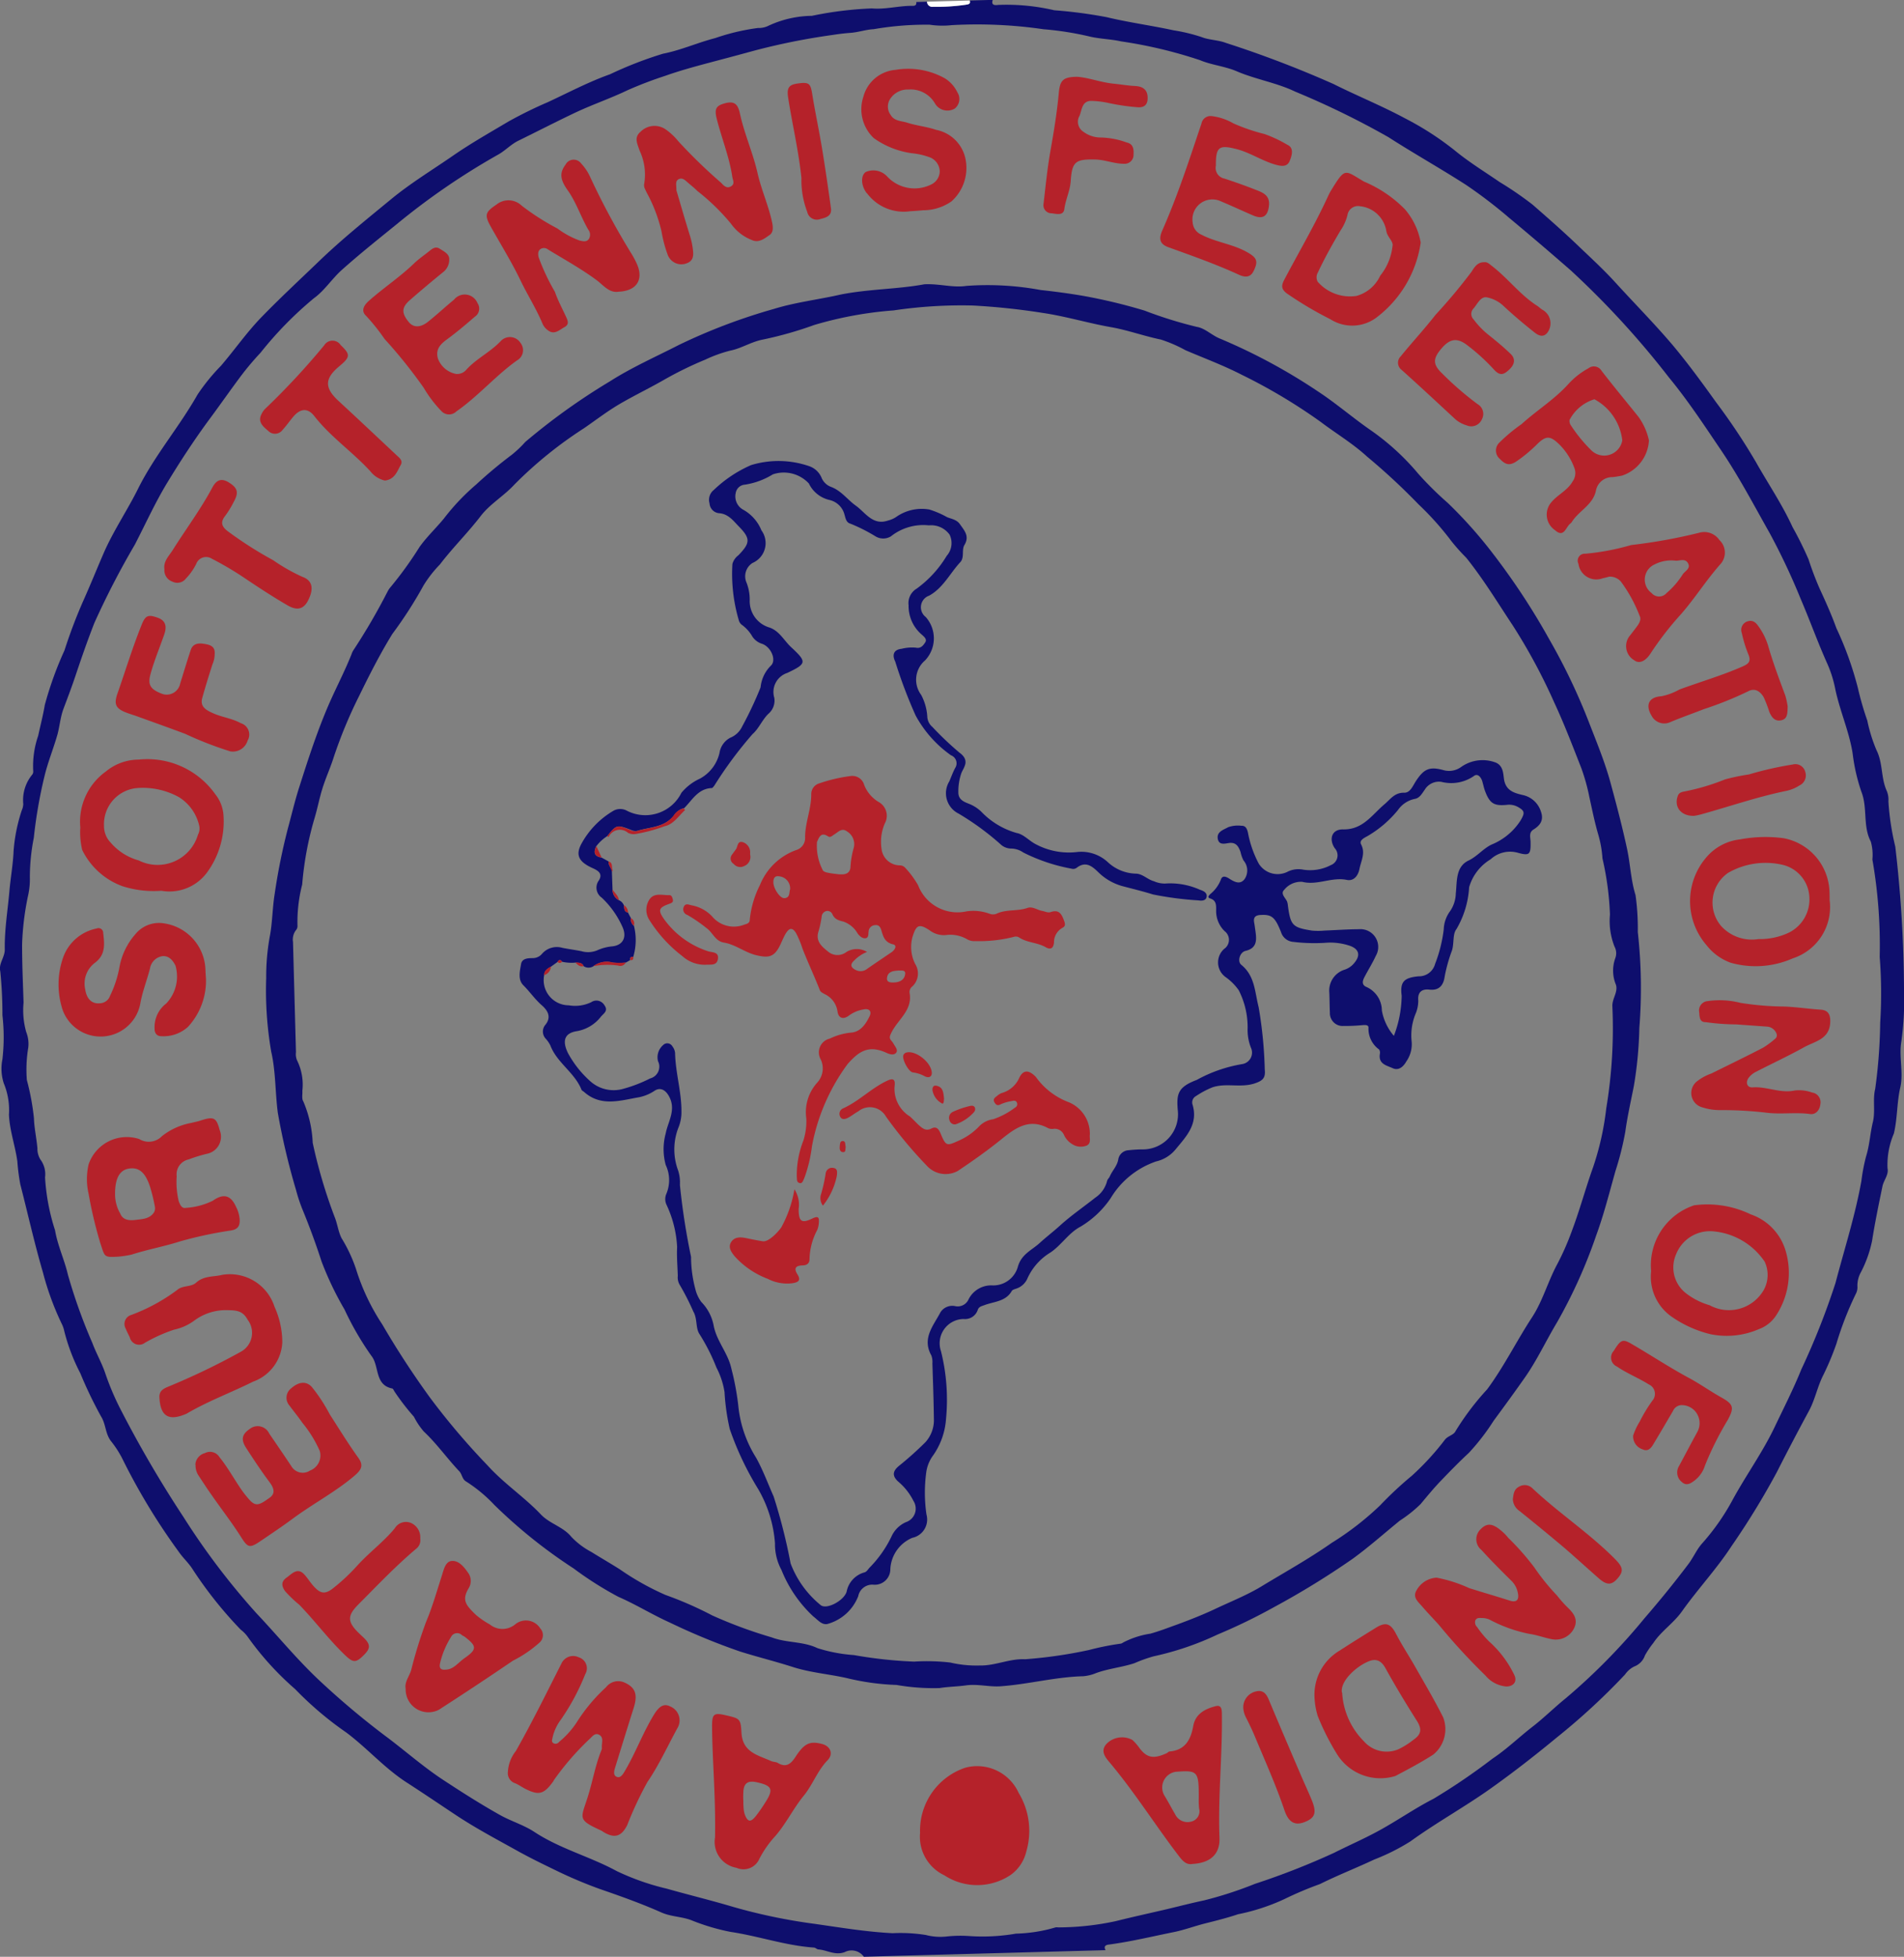 <svg xmlns="http://www.w3.org/2000/svg" width="64.235" height="66.001" viewBox="0 0 64.235 66.001">
  <rect x="0" y="0" width="64.235" height="66.001" fill="#808080" stroke="none"/>
  <g id="Amateur_Soft_Tennis" data-name="Amateur Soft Tennis" transform="translate(0 0)">
    <path id="Path_9125" data-name="Path 9125" d="M206.017,104.1a.506.506,0,0,0-.643-.158c-.324.122-.592-.065-.885-.089-.056,0-.1-.061-.164-.064-.953-.066-1.86-.387-2.8-.527a7.183,7.183,0,0,1-1.341-.4c-.326-.119-.671-.112-1-.257-.674-.3-1.373-.548-2.073-.79a15.114,15.114,0,0,1-1.544-.657c-.4-.193-.8-.389-1.194-.606-.718-.4-1.451-.786-2.135-1.241-.548-.364-1.1-.738-1.646-1.09-.75-.485-1.333-1.16-2.039-1.687a11.426,11.426,0,0,1-1.723-1.462,10.036,10.036,0,0,1-1.607-1.773,1.158,1.158,0,0,0-.23-.233A13.752,13.752,0,0,1,183.352,91c-.132-.2-.311-.359-.449-.561A21.347,21.347,0,0,1,181,87.3a3.425,3.425,0,0,0-.389-.6c-.189-.254-.164-.561-.328-.823a14.141,14.141,0,0,1-.7-1.457,6.529,6.529,0,0,1-.543-1.428.983.983,0,0,0-.091-.255,9.564,9.564,0,0,1-.629-1.725c-.286-.977-.508-1.977-.762-2.965a6.762,6.762,0,0,1-.1-.778c-.073-.527-.259-1.034-.283-1.569A2.372,2.372,0,0,0,177,74.637a1.6,1.6,0,0,1-.045-.81,6.521,6.521,0,0,0,0-1.484,14.535,14.535,0,0,0-.073-1.485c-.062-.257.158-.473.152-.738-.011-.662.1-1.315.157-1.97.039-.448.121-.887.14-1.343a5.646,5.646,0,0,1,.279-1.382.553.553,0,0,0,.048-.206,1.349,1.349,0,0,1,.3-.989.165.165,0,0,0,.036-.113,3.135,3.135,0,0,1,.167-1.2c.074-.344.166-.694.222-1.034a11.912,11.912,0,0,1,.666-1.847,17.027,17.027,0,0,1,.617-1.634c.244-.542.468-1.1.706-1.649.331-.758.8-1.444,1.165-2.181.563-1.124,1.385-2.075,2-3.163a6.791,6.791,0,0,1,.792-.973c.47-.549.882-1.146,1.391-1.665.615-.632,1.257-1.227,1.89-1.836.778-.751,1.618-1.425,2.448-2.108.668-.552,1.411-1,2.124-1.494.593-.408,1.218-.761,1.834-1.128a14.421,14.421,0,0,1,1.348-.663c.693-.323,1.374-.683,2.09-.937a13,13,0,0,1,1.789-.694c.6-.117,1.17-.375,1.762-.527a7.316,7.316,0,0,1,1.439-.34.736.736,0,0,0,.32-.059,3.563,3.563,0,0,1,1.5-.351,12.133,12.133,0,0,1,2.027-.25c.441.038.873-.082,1.312-.087.082,0,.2.02.183-.129l.36-.011a.181.181,0,0,0,.065.134.175.175,0,0,0,.142.038,7.264,7.264,0,0,0,1.1-.069c.073-.015.175-.014.133-.143l.78-.021c-.069.192.09.182.175.17a7.075,7.075,0,0,1,1.9.18,15.758,15.758,0,0,1,1.762.232c.741.178,1.506.281,2.256.443a6.009,6.009,0,0,1,.948.228c.261.105.548.093.829.2a36.584,36.584,0,0,1,3.623,1.384c.8.4,1.634.738,2.419,1.16a10.051,10.051,0,0,1,1.659,1.069c.484.4,1.017.726,1.531,1.079a11.724,11.724,0,0,1,1.107.759c.518.453,1.037.907,1.535,1.384.427.409.864.807,1.263,1.247.638.7,1.308,1.377,1.923,2.1.518.618,1,1.278,1.473,1.938a21.175,21.175,0,0,1,1.334,2c.415.738.891,1.435,1.244,2.207a12.008,12.008,0,0,1,.542,1.094,10.274,10.274,0,0,0,.38,1c.2.432.395.868.557,1.316a11.343,11.343,0,0,1,.726,2.019,10.475,10.475,0,0,0,.318,1.1,5.293,5.293,0,0,0,.311,1c.22.437.145.936.345,1.37a.786.786,0,0,1,.056.357,8.787,8.787,0,0,0,.232,1.524,42.7,42.7,0,0,1,.294,4.786,10.394,10.394,0,0,1-.09,1.792c-.088.507.08,1.043-.036,1.548s-.093,1.035-.215,1.549a2.682,2.682,0,0,0-.215,1.172c.046.222-.126.4-.17.606-.126.612-.254,1.223-.351,1.843a4.05,4.05,0,0,1-.385,1.074.924.924,0,0,0-.11.456.475.475,0,0,1-.055.262,11.155,11.155,0,0,0-.654,1.681,9.492,9.492,0,0,1-.441,1.054c-.195.379-.275.816-.48,1.2q-.56,1.034-1.092,2.083a26.18,26.18,0,0,1-1.525,2.488c-.5.768-1.14,1.449-1.672,2.2-.284.4-.694.66-.963,1.062a3.248,3.248,0,0,0-.285.422.606.606,0,0,1-.361.375.823.823,0,0,0-.311.27,22.3,22.3,0,0,1-2.3,2.123c-.726.6-1.477,1.186-2.251,1.735-.878.622-1.818,1.14-2.689,1.771a7.143,7.143,0,0,1-1.225.614c-.605.285-1.227.527-1.828.826a11.921,11.921,0,0,0-1.2.507,6.926,6.926,0,0,1-1.564.511c-.366.124-.744.218-1.115.311-.352.089-.694.218-1.052.291-.732.147-1.458.325-2.2.422-.1.013-.175.063-.1.187Zm34.025-37.015a1.64,1.64,0,0,0-.054-.6c-.277-.527-.1-1.131-.32-1.687a6.234,6.234,0,0,1-.293-1.287c-.116-.738-.431-1.432-.585-2.166a4,4,0,0,0-.262-.843c-.326-.722-.591-1.47-.905-2.2a22.361,22.361,0,0,0-1.043-2.214c-.537-.949-1.037-1.907-1.647-2.807-.563-.833-1.117-1.675-1.754-2.448a29.42,29.42,0,0,0-3.309-3.609q-1.029-.9-2.084-1.777a15.968,15.968,0,0,0-1.457-1.113c-.858-.552-1.755-1.055-2.614-1.607a28.146,28.146,0,0,0-3.145-1.536c-.622-.3-1.326-.41-1.97-.685-.4-.173-.851-.211-1.244-.377a15.484,15.484,0,0,0-2.66-.633c-.341-.077-.715-.083-1.044-.16a10.437,10.437,0,0,0-1.578-.25,15.472,15.472,0,0,0-3.091-.138,2.863,2.863,0,0,1-.747-.015,10.434,10.434,0,0,0-1.891.152c-.252.011-.518.105-.789.124-.2.014-.4.04-.594.07a22.328,22.328,0,0,0-2.679.539q-.557.153-1.115.3c-.622.166-1.244.324-1.856.541a13.359,13.359,0,0,0-1.276.488c-.57.273-1.167.476-1.74.745-.647.306-1.281.633-1.925.949-.257.123-.445.335-.687.471a23.666,23.666,0,0,0-3.433,2.355c-.617.5-1.244,1-1.837,1.529-.339.3-.591.705-.949.962a12.344,12.344,0,0,0-1.8,1.837,9.561,9.561,0,0,0-.622.732c-.363.48-.706.976-1.065,1.46-.538.725-1.032,1.482-1.5,2.256-.391.654-.706,1.352-1.057,2.029a27.715,27.715,0,0,0-1.366,2.643c-.23.588-.437,1.185-.638,1.785-.124.371-.263.738-.4,1.1-.109.29-.128.59-.207.879-.133.467-.318.915-.433,1.389a15.874,15.874,0,0,0-.363,2.088,6.887,6.887,0,0,0-.134,1.328,2.533,2.533,0,0,1-.062.633,9.343,9.343,0,0,0-.2,1.649c0,.648.029,1.3.05,1.948a2.7,2.7,0,0,0,.089.994,1.086,1.086,0,0,1,.069.533,4.43,4.43,0,0,0-.047,1.088,8.208,8.208,0,0,1,.239,1.288c.009.324.088.673.117,1.014a.7.7,0,0,0,.1.377.828.828,0,0,1,.158.605,7.088,7.088,0,0,0,.337,1.782c.085.51.319,1,.434,1.5a18.27,18.27,0,0,0,.824,2.3c.126.34.311.662.428,1a9.048,9.048,0,0,0,.487,1.168,38.918,38.918,0,0,0,2.157,3.7,24.129,24.129,0,0,0,2.469,3.256c.731.773,1.4,1.6,2.186,2.324a27.121,27.121,0,0,0,2.135,1.792c.658.488,1.273,1.036,1.959,1.49.643.422,1.291.836,1.963,1.211.368.2.78.324,1.128.553.868.572,1.876.829,2.781,1.322a8.375,8.375,0,0,0,1.685.592c.745.211,1.5.394,2.242.615a18.95,18.95,0,0,0,2.742.571c.875.125,1.747.271,2.635.316a5.44,5.44,0,0,1,1.126.061,1.931,1.931,0,0,0,.682.052,4.349,4.349,0,0,1,.778-.017,6.6,6.6,0,0,0,1.576-.081,5.124,5.124,0,0,0,1.337-.211.253.253,0,0,1,.089,0,9.235,9.235,0,0,0,1.944-.211c.568-.142,1.14-.267,1.71-.4.42-.1.846-.211,1.27-.3a13.128,13.128,0,0,0,1.718-.559,25.093,25.093,0,0,0,2.668-1.046c.5-.253,1.023-.478,1.517-.75.622-.34,1.206-.75,1.834-1.071a21.268,21.268,0,0,0,1.989-1.353c.476-.316.892-.72,1.339-1.068.4-.308.751-.661,1.14-.974a20.855,20.855,0,0,0,2.645-2.687c.518-.6,1.013-1.207,1.488-1.837.171-.227.279-.492.467-.7a7.628,7.628,0,0,0,1.03-1.476c.447-.818.992-1.572,1.4-2.419.311-.653.642-1.3.912-1.969a24.852,24.852,0,0,0,1.153-2.916c.3-1.142.661-2.264.872-3.431a6.477,6.477,0,0,1,.155-.822c.123-.384.14-.787.234-1.175.089-.369-.011-.757.078-1.116a17.9,17.9,0,0,0,.169-2.233,15.734,15.734,0,0,0-.017-2.221A16.841,16.841,0,0,0,240.041,67.086Z" transform="translate(-176.873 -38.1)" fill="#0e0e6d"/>
    <path id="Path_9126" data-name="Path 9126" d="M479.972,38.26c.042.13-.06.129-.133.143a6.642,6.642,0,0,1-1.1.069.175.175,0,0,1-.142-.038.181.181,0,0,1-.065-.134Z" transform="translate(-447.258 -38.243)" fill="#fefefd"/>
    <path id="Path_9127" data-name="Path 9127" d="M285.79,129.043c.518-.026.955.124,1.422.054a9.84,9.84,0,0,1,2.51.14c.473.05.948.115,1.411.193a18.5,18.5,0,0,1,2.087.5,14.268,14.268,0,0,0,1.762.549c.282.044.512.291.793.4a19.4,19.4,0,0,1,3.286,1.771c.611.4,1.16.876,1.755,1.291a8.184,8.184,0,0,1,1.637,1.49,11.324,11.324,0,0,0,1,.989,15.142,15.142,0,0,1,1.536,1.727,23.3,23.3,0,0,1,1.879,2.859,20.559,20.559,0,0,1,1.33,2.772c.257.665.534,1.329.726,2.016.207.757.408,1.517.574,2.287.112.52.128,1.054.287,1.566a8.088,8.088,0,0,1,.076,1.242,17,17,0,0,1,.052,3.239,13.254,13.254,0,0,1-.185,1.957c-.1.509-.217,1.02-.288,1.539a9.959,9.959,0,0,1-.329,1.316c-.207.729-.391,1.47-.652,2.18a17.1,17.1,0,0,1-1.327,2.944c-.367.611-.669,1.265-1.076,1.847-.344.49-.7.979-1.057,1.462a7.5,7.5,0,0,1-.84,1.088c-.317.293-.616.6-.915.911-.25.257-.48.537-.71.813a4.453,4.453,0,0,1-.7.558c-.529.429-1.037.884-1.589,1.285a27.546,27.546,0,0,1-2.656,1.633,18.972,18.972,0,0,1-1.9.922,9.973,9.973,0,0,1-2.165.738,4.861,4.861,0,0,0-.642.23c-.427.142-.878.18-1.3.336a1.444,1.444,0,0,1-.434.105c-.94.024-1.854.273-2.788.339-.385.026-.769-.085-1.161-.031-.3.042-.6.043-.893.091a7.225,7.225,0,0,1-1.451-.105,8.181,8.181,0,0,1-1.593-.211c-.627-.153-1.273-.192-1.9-.392-.587-.188-1.186-.337-1.777-.521a21.836,21.836,0,0,1-2.379-.98c-.592-.265-1.14-.609-1.736-.868a11.791,11.791,0,0,1-1.517-.962,17.185,17.185,0,0,1-2.669-2.139,4.945,4.945,0,0,0-.948-.787c-.14-.078-.136-.242-.232-.345-.415-.437-.76-.932-1.2-1.344a2.483,2.483,0,0,1-.334-.5,7.864,7.864,0,0,1-.66-.857c-.017-.036-.044-.087-.073-.094-.6-.121-.424-.755-.7-1.1a9.971,9.971,0,0,1-.908-1.566,10.714,10.714,0,0,1-.774-1.619c-.189-.583-.392-1.137-.622-1.7a5.484,5.484,0,0,1-.241-.717,23.161,23.161,0,0,1-.613-2.6c-.089-.684-.07-1.4-.221-2.052a12.147,12.147,0,0,1-.17-2.489,7.507,7.507,0,0,1,.132-1.462c.078-.447.079-.906.151-1.357a20.542,20.542,0,0,1,.447-2.222c.124-.455.231-.914.374-1.365.287-.9.576-1.8.946-2.678.261-.622.581-1.214.829-1.841a.6.6,0,0,1,.065-.136,20.88,20.88,0,0,0,1.147-1.969.754.754,0,0,1,.081-.128,12.519,12.519,0,0,0,1-1.381c.24-.337.553-.632.823-.96a7.473,7.473,0,0,1,1.083-1.143,15.453,15.453,0,0,1,1.206-1.007,3.68,3.68,0,0,0,.456-.433,21.613,21.613,0,0,1,2.853-2.043c.743-.474,1.547-.828,2.327-1.228a19.545,19.545,0,0,1,3.2-1.214c.739-.229,1.511-.316,2.263-.488C283.927,129.2,284.9,129.209,285.79,129.043ZM308.922,150.3a9.993,9.993,0,0,0-.253-1.892,3.712,3.712,0,0,0-.142-.805c-.121-.414-.207-.843-.3-1.265a6.614,6.614,0,0,0-.273-.98c-.29-.738-.576-1.49-.914-2.214a19.372,19.372,0,0,0-1.393-2.588c-.512-.772-.993-1.566-1.574-2.29a6.617,6.617,0,0,1-.5-.559,9.945,9.945,0,0,0-1.109-1.242,21.9,21.9,0,0,0-1.737-1.611c-.483-.443-1.045-.777-1.562-1.168a18.681,18.681,0,0,0-2.665-1.591c-.613-.316-1.263-.556-1.9-.829a4.7,4.7,0,0,0-.829-.359c-.574-.118-1.125-.322-1.705-.422-.76-.135-1.5-.361-2.27-.475a23.028,23.028,0,0,0-2.363-.251,15.643,15.643,0,0,0-2.68.165,12.7,12.7,0,0,0-2.678.492,12.659,12.659,0,0,1-1.745.494c-.386.076-.719.3-1.095.372a4.629,4.629,0,0,0-.829.3,12.253,12.253,0,0,0-1.439.707c-.492.28-1.007.527-1.494.815-.4.239-.776.527-1.16.792a13.838,13.838,0,0,0-2.35,1.9c-.355.387-.823.653-1.14,1.065-.434.566-.943,1.065-1.375,1.632a4.033,4.033,0,0,0-.555.713,14.216,14.216,0,0,1-1.052,1.634c-.415.676-.771,1.376-1.115,2.082a15.514,15.514,0,0,0-.863,2.081c-.112.351-.266.687-.376,1.038s-.172.7-.279,1.047a11.025,11.025,0,0,0-.406,2.2,5.082,5.082,0,0,0-.159,1.4.2.2,0,0,1-.051.139.521.521,0,0,0-.1.4q.05,1.86.1,3.718a.529.529,0,0,0,.034.268,1.846,1.846,0,0,1,.182,1.03c.008.121-.027.272.031.359a3.977,3.977,0,0,1,.318,1.4,17.244,17.244,0,0,0,.735,2.488c.1.241.123.5.239.728a5.062,5.062,0,0,1,.483,1.028,7.289,7.289,0,0,0,.887,1.875,29.291,29.291,0,0,0,1.611,2.471,23.968,23.968,0,0,0,1.933,2.278c.554.617,1.244,1.07,1.81,1.666.3.316.749.411,1.029.756a2.587,2.587,0,0,0,.67.506c.321.2.65.389.969.592a9.13,9.13,0,0,0,1.535.86,12.376,12.376,0,0,1,1.58.692,15.4,15.4,0,0,0,2,.738c.5.193,1.057.129,1.547.364a5.216,5.216,0,0,0,1.229.234,15.014,15.014,0,0,0,2.031.221,6.892,6.892,0,0,1,1.221.031,3.867,3.867,0,0,0,.99.1c.527.012,1.008-.237,1.536-.211a15.627,15.627,0,0,0,2.151-.311,9.05,9.05,0,0,1,1.043-.211.189.189,0,0,0,.109-.041,2.947,2.947,0,0,1,.923-.3c.3-.083.6-.2.88-.3.447-.164.9-.342,1.333-.547.51-.24,1.043-.453,1.518-.738.8-.487,1.619-.939,2.384-1.476a9.863,9.863,0,0,0,1.633-1.265,12.357,12.357,0,0,1,1.072-1,9.026,9.026,0,0,0,1.121-1.223c.111-.132.289-.145.357-.288a9.027,9.027,0,0,1,1.065-1.406c.57-.772.99-1.629,1.511-2.425.364-.556.537-1.215.855-1.8a8.972,8.972,0,0,0,.495-1.13c.264-.7.455-1.418.706-2.12a9.514,9.514,0,0,0,.449-2,16.479,16.479,0,0,0,.207-3.426c-.02-.267.194-.483.122-.738a1.233,1.233,0,0,1-.022-.907.475.475,0,0,0-.028-.385A2.347,2.347,0,0,1,308.922,150.3Z" transform="translate(-254.607 -119.454)" fill="#0e0e6d"/>
    <path id="Path_9128" data-name="Path 9128" d="M342.1,571.891a1.231,1.231,0,0,1,.268-.7c.547-.966,1.037-1.962,1.538-2.952a.438.438,0,0,1,.248-.228.429.429,0,0,1,.334.018.387.387,0,0,1,.221.57,7.611,7.611,0,0,1-.824,1.536,1.58,1.58,0,0,0-.278.6c-.011.069-.05.143.03.193a.147.147,0,0,0,.189-.044,2.985,2.985,0,0,0,.586-.646,5.789,5.789,0,0,1,1-1.2.512.512,0,0,1,.622-.157c.365.162.453.4.311.852-.214.674-.422,1.348-.63,2.024-.033.105-.067.245.047.3s.193-.042.256-.146c.376-.621.622-1.309,1-1.931.172-.287.335-.407.556-.294a.508.508,0,0,1,.242.738c-.332.606-.622,1.245-1.008,1.81a12.143,12.143,0,0,0-.684,1.459c-.189.373-.415.452-.775.244-.035-.02-.066-.046-.1-.063-.822-.375-.686-.4-.452-1.147.165-.52.252-1.062.46-1.568a.189.189,0,0,0,.013-.09c-.011-.146.073-.331-.084-.422s-.25.073-.354.16a9.217,9.217,0,0,0-1.162,1.339c-.02.023-.029.054-.047.078-.311.428-.483.473-.943.238-.116-.059-.223-.14-.343-.187A.356.356,0,0,1,342.1,571.891Z" transform="translate(-324.965 -512.13)" fill="#b5222a"/>
    <path id="Path_9129" data-name="Path 9129" d="M240.436,483.3a.432.432,0,0,1,.323-.388.372.372,0,0,1,.49.135c.286.352.5.753.756,1.119a3.643,3.643,0,0,0,.264.329c.216.235.344.159.677-.08.207-.149.133-.335-.009-.527-.277-.37-.532-.757-.784-1.145-.187-.29-.145-.465.118-.645a.429.429,0,0,1,.659.156c.249.365.5.729.745,1.1a.45.45,0,0,0,.283.209.443.443,0,0,0,.345-.061.545.545,0,0,0,.331-.662,4.06,4.06,0,0,0-.586-.949c-.137-.2-.291-.384-.434-.579a.4.4,0,0,1,.063-.591c.25-.22.5-.241.683-.047a5.581,5.581,0,0,1,.612.933c.316.491.622.989.962,1.463.186.259.1.4-.1.581-.654.564-1.42.96-2.11,1.471-.362.268-.736.518-1.109.77-.356.242-.415.2-.642-.157-.311-.491-.67-.949-1-1.427-.15-.211-.292-.433-.436-.65a.611.611,0,0,1-.094-.352Z" transform="translate(-233.846 -433.9)" fill="#b5222a"/>
    <path id="Path_9130" data-name="Path 9130" d="M206.175,400.625c-.468.024-.431.012-.582-.439a14.4,14.4,0,0,1-.4-1.677,2.21,2.21,0,0,1,0-1,1.36,1.36,0,0,1,1.705-.853.617.617,0,0,0,.766-.094,2.23,2.23,0,0,1,1-.45c.1-.029.2-.043.29-.074.462-.152.546-.113.66.316a.587.587,0,0,1-.428.8,5.042,5.042,0,0,0-.622.192.512.512,0,0,0-.4.565,2.778,2.778,0,0,0,.069.843c.047.121.1.255.244.224a2.389,2.389,0,0,0,.908-.242c.352-.249.6-.193.778.2a1.123,1.123,0,0,1,.126.433c.01.217-.058.33-.288.371a13.646,13.646,0,0,0-1.71.365c-.553.177-1.1.274-1.64.447A3.163,3.163,0,0,1,206.175,400.625Zm-.09-2.117a1.291,1.291,0,0,0,.177.666c.086.222.311.236.508.211.231-.028.484-.03.632-.26a.3.3,0,0,0,.024-.2,6.158,6.158,0,0,0-.157-.645c-.158-.494-.375-.679-.712-.627C206.243,397.7,206.083,397.976,206.085,398.509Z" transform="translate(-202.203 -358.238)" fill="#b5222a"/>
    <path id="Path_9131" data-name="Path 9131" d="M200.853,335.251a2.293,2.293,0,0,1-.605,1.642,1.223,1.223,0,0,1-.9.316c-.151,0-.232-.1-.228-.26a1,1,0,0,1,.393-.843,1.32,1.32,0,0,0,.311-1.281c-.09-.176-.221-.334-.437-.316a.5.5,0,0,0-.423.422c-.1.382-.245.753-.318,1.135a1.363,1.363,0,0,1-2.625.266,2.753,2.753,0,0,1,.027-1.815,1.516,1.516,0,0,1,1.119-.941.154.154,0,0,1,.146.012.16.16,0,0,1,.073.13c.042.375.093.738-.279,1.016a.874.874,0,0,0-.328.89c.05.343.238.513.525.472a.371.371,0,0,0,.311-.243,3.756,3.756,0,0,0,.326-1.007,2.308,2.308,0,0,1,.539-1.087,1.027,1.027,0,0,1,.969-.354,1.632,1.632,0,0,1,1.387,1.563C200.839,335.043,200.842,335.125,200.853,335.251Z" transform="translate(-193.905 -302.259)" fill="#b5222a"/>
    <path id="Path_9132" data-name="Path 9132" d="M476.279,605.538a2.238,2.238,0,0,1,1.527-2.2,1.538,1.538,0,0,1,1.8.851,2.47,2.47,0,0,1,.256,1.98,1.352,1.352,0,0,1-.518.78,2.025,2.025,0,0,1-2.248.017A1.436,1.436,0,0,1,476.279,605.538Z" transform="translate(-445.239 -543.715)" fill="#b5222a"/>
    <path id="Path_9133" data-name="Path 9133" d="M297.928,117.678a.533.533,0,0,1-.178.435q-.572.463-1.13.949c-.3.256-.311.445-.06.752.16.2.4.2.661-.012.3-.239.578-.5.869-.738a.463.463,0,0,1,.791.115.326.326,0,0,1-.089.46c-.311.27-.622.532-.954.775-.222.163-.374.335-.292.632a.813.813,0,0,0,.611.522.4.4,0,0,0,.347-.14c.345-.382.822-.6,1.175-.981a.423.423,0,0,1,.658.081.394.394,0,0,1-.122.585c-.726.517-1.312,1.211-2.047,1.721a.35.35,0,0,1-.5-.009,4.11,4.11,0,0,1-.6-.789,16.68,16.68,0,0,0-1.321-1.647,6.848,6.848,0,0,0-.622-.779c-.174-.157-.09-.342.078-.493.493-.443,1.05-.806,1.527-1.265.171-.167.373-.3.559-.453.1-.081.207-.134.327-.048C297.757,117.437,297.922,117.525,297.928,117.678Z" transform="translate(-282.773 -108.956)" fill="#b5222a"/>
    <path id="Path_9134" data-name="Path 9134" d="M339.712,93.652c-.311.051-.506-.211-.731-.382-.523-.388-1.089-.7-1.644-1.038a.221.221,0,0,0-.253-.023c-.1.069-.09.171-.072.274a7.139,7.139,0,0,0,.552,1.173c.1.292.251.571.382.855.06.13.1.251-.06.336s-.328.268-.541.119a.554.554,0,0,1-.195-.225c-.207-.5-.492-.949-.726-1.426-.3-.633-.674-1.233-1.018-1.847-.23-.408-.193-.5.191-.758a.641.641,0,0,1,.843.037,8.072,8.072,0,0,0,1.209.773,2.916,2.916,0,0,0,.751.407c.1.02.223.061.306-.049a.271.271,0,0,0-.015-.316c-.253-.436-.406-.925-.7-1.337-.259-.363-.271-.59-.069-.858a.31.31,0,0,1,.529-.037,1.642,1.642,0,0,1,.3.447,24.862,24.862,0,0,0,1.4,2.6,3.046,3.046,0,0,1,.158.293C340.577,93.221,340.342,93.626,339.712,93.652Z" transform="translate(-318.843 -83.813)" fill="#b5222a"/>
    <path id="Path_9135" data-name="Path 9135" d="M202.837,283.326a2.088,2.088,0,0,1,.863-1.89,1.748,1.748,0,0,1,1.107-.4,2.806,2.806,0,0,1,2.584,1.168,1.269,1.269,0,0,1,.276.7,2.913,2.913,0,0,1-.549,1.932,1.577,1.577,0,0,1-1.548.624,3.441,3.441,0,0,1-1.321-.158,2.443,2.443,0,0,1-1.348-1.219A2.585,2.585,0,0,1,202.837,283.326Zm.8-.07a.8.8,0,0,0,.225.58,1.917,1.917,0,0,0,.945.6,1.419,1.419,0,0,0,2-.869.437.437,0,0,0,.036-.325,1.529,1.529,0,0,0-.68-.941,2.521,2.521,0,0,0-1.375-.308,1.223,1.223,0,0,0-1.152,1.261Z" transform="translate(-200.128 -255.415)" fill="#b5222a"/>
    <path id="Path_9136" data-name="Path 9136" d="M385.427,73.859c.136.459.291,1,.459,1.538a2.562,2.562,0,0,1,.091.412c.032.227.043.432-.224.518a.485.485,0,0,1-.379-.025.5.5,0,0,1-.249-.292,4.241,4.241,0,0,1-.2-.764,5.2,5.2,0,0,0-.508-1.325c-.04-.093-.1-.176-.076-.286a1.891,1.891,0,0,0-.159-1.123c-.068-.222-.2-.435.039-.632a.66.66,0,0,1,.853-.07,2.058,2.058,0,0,1,.415.391,17.659,17.659,0,0,0,1.443,1.4c.087.092.187.211.334.125s.062-.211.046-.327c-.1-.662-.353-1.283-.518-1.927-.092-.354-.039-.464.263-.547s.44,0,.512.339c.147.685.439,1.327.592,2,.127.565.367,1.09.49,1.653.037.17.058.354-.081.449-.172.119-.365.279-.6.168a1.548,1.548,0,0,1-.7-.547,7.25,7.25,0,0,0-1.14-1.109c-.1-.105-.228-.2-.34-.3-.085-.077-.174-.154-.291-.092S385.427,73.668,385.427,73.859Z" transform="translate(-362.607 -67.439)" fill="#b5222a"/>
    <path id="Path_9137" data-name="Path 9137" d="M638.1,527.776a4.733,4.733,0,0,1,1.1.352c.455.145.915.276,1.37.422.23.075.326-.027.272-.266a.757.757,0,0,0-.207-.393c-.347-.342-.692-.688-1.019-1.048a.464.464,0,0,1-.028-.7c.194-.2.372-.211.653.015a1.681,1.681,0,0,1,.278.274,8.8,8.8,0,0,1,.881,1,7.37,7.37,0,0,0,.768.949,4.022,4.022,0,0,0,.354.4c.19.181.365.394.222.694a.688.688,0,0,1-.749.378c-.254-.047-.5-.144-.756-.179a4.849,4.849,0,0,1-1.358-.487.641.641,0,0,0-.231-.049c-.086,0-.192-.024-.24.079a.213.213,0,0,0,.058.223,3.26,3.26,0,0,0,.4.483,3.614,3.614,0,0,1,.85,1.124c.116.222-.011.4-.267.4a1.026,1.026,0,0,1-.7-.369,20.768,20.768,0,0,1-1.571-1.709c-.189-.211-.386-.411-.568-.625-.128-.149-.324-.3-.194-.527A.829.829,0,0,1,638.1,527.776Z" transform="translate(-589.636 -474.563)" fill="#b5222a"/>
    <path id="Path_9138" data-name="Path 9138" d="M220.807,446.81a1.788,1.788,0,0,0-1.037.36,1.773,1.773,0,0,1-.676.3,5.349,5.349,0,0,0-.979.441.323.323,0,0,1-.509-.177c-.046-.105-.1-.2-.138-.3a.315.315,0,0,1,.187-.462,6.162,6.162,0,0,0,1.549-.843c.182-.161.469-.092.636-.244.266-.242.586-.191.886-.266a1.582,1.582,0,0,1,1.762,1.078,2.935,2.935,0,0,1,.262,1.2,1.483,1.483,0,0,1-.983,1.324c-.74.369-1.519.655-2.235,1.075a.732.732,0,0,1-.083.036c-.549.218-.81.041-.845-.568-.011-.2.09-.281.257-.356a23.635,23.635,0,0,0,2.5-1.2.727.727,0,0,0,.221-1.072C221.4,446.8,221.166,446.815,220.807,446.81Z" transform="translate(-213.226 -402.62)" fill="#b5222a"/>
    <path id="Path_9139" data-name="Path 9139" d="M598.828,95.749a3.86,3.86,0,0,1-1.52,2.549,1.369,1.369,0,0,1-1.527.037,12.3,12.3,0,0,1-1.468-.87c-.19-.142-.192-.264-.089-.46.5-.949,1.044-1.87,1.49-2.846a1.7,1.7,0,0,1,.1-.184c.476-.775.445-.668,1.1-.284a4.241,4.241,0,0,1,1.379.932A2.347,2.347,0,0,1,598.828,95.749Zm-.954.129c.052-.169-.178-.308-.207-.527a1,1,0,0,0-.89-.828.359.359,0,0,0-.42.3,1.593,1.593,0,0,1-.236.521c-.271.46-.533.923-.759,1.409a.321.321,0,0,0-.01.316,1.45,1.45,0,0,0,1.31.479,1.248,1.248,0,0,0,.8-.682,1.912,1.912,0,0,0,.414-.991Z" transform="translate(-550.898 -87.567)" fill="#b5222a"/>
    <path id="Path_9140" data-name="Path 9140" d="M634.8,121.985c.1-.015.173.063.253.124.54.414.953.977,1.53,1.346.067.043.123.105.192.142a.516.516,0,0,1,.248.355.524.524,0,0,1-.107.422c-.141.164-.311.071-.427-.024-.361-.286-.714-.583-1.052-.9a1.139,1.139,0,0,0-.551-.28c-.216-.04-.321.232-.459.383a.262.262,0,0,0,.012.362,2.79,2.79,0,0,0,.477.5c.264.211.531.428.774.665.179.176.122.365-.051.527s-.3.225-.5.014a6.68,6.68,0,0,0-.958-.869c-.335-.237-.582-.178-.888.217-.229.294-.213.483.079.763a10.539,10.539,0,0,0,1.2,1.039.38.38,0,0,1,.148.506.389.389,0,0,1-.21.212.38.38,0,0,1-.3,0,1.023,1.023,0,0,1-.392-.211c-.6-.557-1.2-1.116-1.81-1.663a.3.3,0,0,1-.03-.455c.384-.474.8-.919,1.174-1.4a18.716,18.716,0,0,0,1.218-1.457C634.469,122.144,634.575,121.977,634.8,121.985Z" transform="translate(-584.723 -113.14)" fill="#b5222a"/>
    <path id="Path_9141" data-name="Path 9141" d="M408.674,590.691c.025-1.423-.092-2.584-.1-3.749,0-.41.055-.465.447-.375.488.113.518.111.545.592.036.666.561.756,1,.956.072.033.163.025.228.064.28.17.443.027.591-.2.3-.462.485-.548.9-.44.287.074.39.339.186.549-.341.35-.5.822-.8,1.191-.375.456-.622,1-1.031,1.441a3.542,3.542,0,0,0-.472.695.582.582,0,0,1-.772.3A.885.885,0,0,1,408.674,590.691Zm.955-1.245h0c0,.071,0,.142.006.211a1,1,0,0,0,.035.237c.1.279.2.3.377.081a5.145,5.145,0,0,0,.311-.446c.3-.46.252-.584-.281-.7-.311-.066-.444.039-.449.369a2.219,2.219,0,0,0,0,.249Z" transform="translate(-384.551 -528.716)" fill="#b5222a"/>
    <path id="Path_9142" data-name="Path 9142" d="M538.98,589.2c-.2.038-.326-.084-.46-.261-.8-1.043-1.5-2.164-2.347-3.17-.139-.166-.316-.378-.1-.617a.732.732,0,0,1,.876-.133,1.732,1.732,0,0,1,.236.271c.245.327.468.381.915.177.036-.017.067-.057.1-.06.518-.043.716-.386.8-.86.076-.414.4-.577.759-.669.172-.043.2.075.207.211.024,1.406-.133,2.808-.081,4.217C539.913,588.864,539.584,589.166,538.98,589.2Zm.207-2.239c0-.889-.032-.927-.783-.868a.535.535,0,0,0-.38.794c.129.211.239.422.362.632a.464.464,0,0,0,.546.253.358.358,0,0,0,.266-.442A2.667,2.667,0,0,1,539.187,586.957Z" transform="translate(-498.744 -526.331)" fill="#b5222a"/>
    <path id="Path_9143" data-name="Path 9143" d="M458.988,65.007a1.543,1.543,0,0,1-1.445-.583c-.011-.017-.029-.028-.04-.044-.179-.246-.191-.569-.024-.693a.634.634,0,0,1,.726.147,1.26,1.26,0,0,0,1.5.265.5.5,0,0,0,.275-.442.527.527,0,0,0-.3-.453,2.341,2.341,0,0,0-.637-.152,2.877,2.877,0,0,1-1.289-.511,1.338,1.338,0,0,1-.351-1.393,1.224,1.224,0,0,1,1.086-.909,2.54,2.54,0,0,1,1.672.291,1.14,1.14,0,0,1,.415.469.412.412,0,0,1-.093.548.488.488,0,0,1-.657-.162.945.945,0,0,0-.9-.482.7.7,0,0,0-.632.338.474.474,0,0,0,.03.519c.122.211.361.2.549.258.32.105.666.135.985.245a1.254,1.254,0,0,1,.984.949,1.517,1.517,0,0,1-.465,1.463,1.67,1.67,0,0,1-.958.3C459.286,64.987,459.143,65,458.988,65.007Z" transform="translate(-428.276 -57.883)" fill="#b5222a"/>
    <path id="Path_9144" data-name="Path 9144" d="M713.928,425.618a2.131,2.131,0,0,1,1.451-2.223,3.36,3.36,0,0,1,1.91.306,1.851,1.851,0,0,1,1.168,1.2,2.614,2.614,0,0,1-.316,2.214,1.174,1.174,0,0,1-.581.458,2.726,2.726,0,0,1-1.631.169,3.883,3.883,0,0,1-1.3-.584A1.64,1.64,0,0,1,713.928,425.618Zm2.064-1.348a1.228,1.228,0,0,0-1.221.775,1.1,1.1,0,0,0,.331,1.315,2.387,2.387,0,0,0,.8.406,1.357,1.357,0,0,0,1.812-.492,1.053,1.053,0,0,0,.046-.976A2.343,2.343,0,0,0,715.992,424.27Z" transform="translate(-658.224 -382.741)" fill="#b5222a"/>
    <path id="Path_9145" data-name="Path 9145" d="M668.929,157.837a1.325,1.325,0,0,1-.9,1.186,3.219,3.219,0,0,1-.326.053.559.559,0,0,0-.562.454c-.1.488-.58.679-.816,1.063a.329.329,0,0,1-.064.062c-.142.13-.207.474-.5.211a.634.634,0,0,1-.133-.932c.216-.266.549-.4.726-.712a.481.481,0,0,0,.06-.453,2.181,2.181,0,0,0-.518-.805c-.3-.287-.438-.292-.738,0a4.856,4.856,0,0,1-.714.591c-.241.156-.382.076-.543-.092a.368.368,0,0,1-.028-.541,5.609,5.609,0,0,1,.757-.632c.511-.465,1.105-.828,1.575-1.347a2.572,2.572,0,0,1,.681-.537.3.3,0,0,1,.442.08c.406.527.829,1.035,1.244,1.551A2.126,2.126,0,0,1,668.929,157.837Zm-1.837-1.388a1.414,1.414,0,0,0-.842.7.265.265,0,0,0,.036.166,5.036,5.036,0,0,0,.7.858.62.62,0,0,0,1.044-.336,1.808,1.808,0,0,0-.94-1.387Z" transform="translate(-613.299 -142.983)" fill="#b5222a"/>
    <path id="Path_9146" data-name="Path 9146" d="M308.835,541.85c-.045-.224.122-.414.187-.633a15.11,15.11,0,0,1,.5-1.618c.22-.522.365-1.044.536-1.571.062-.194.116-.472.333-.488.244-.019.42.211.559.411a.465.465,0,0,1,.015.5c-.248.413-.1.576.238.906a2.828,2.828,0,0,0,.47.323.675.675,0,0,0,.855,0,.569.569,0,0,1,.848.135.334.334,0,0,1-.012.466,4.125,4.125,0,0,1-.909.622q-1.238.843-2.5,1.656A.769.769,0,0,1,308.835,541.85Zm1.348-.645c.261,0,.423-.236.632-.383.43-.3.429-.406.013-.724-.031-.023-.072-.035-.1-.06a.223.223,0,0,0-.2-.059.227.227,0,0,0-.163.126,2.865,2.865,0,0,0-.371.89c-.026.119-.009.233.189.211Z" transform="translate(-295.149 -484.89)" fill="#b5222a"/>
    <path id="Path_9147" data-name="Path 9147" d="M604.651,560.244a1.729,1.729,0,0,1,.829-1.557c.415-.268.829-.527,1.244-.783.338-.211.5-.137.683.216.2.385.44.745.653,1.122.317.56.646,1.113.933,1.687a1.106,1.106,0,0,1-.337,1.255c-.415.267-.845.493-1.276.721a1.722,1.722,0,0,1-1.97-.738,8.229,8.229,0,0,1-.651-1.289A2.523,2.523,0,0,1,604.651,560.244Zm.933-.153a2.522,2.522,0,0,0,.739,1.649,1.017,1.017,0,0,0,1.151.266,2.542,2.542,0,0,0,.507-.316c.292-.2.3-.379.1-.684-.361-.57-.71-1.149-1.037-1.74-.133-.24-.3-.327-.535-.24-.408.149-1,.662-.933,1.067Z" transform="translate(-560.304 -503.002)" fill="#b5222a"/>
    <path id="Path_9148" data-name="Path 9148" d="M731.6,307.969a1.82,1.82,0,0,1-1.244,1.966,3.1,3.1,0,0,1-2.093.148,1.816,1.816,0,0,1-.818-.595,2.264,2.264,0,0,1,.014-2.982,1.744,1.744,0,0,1,1.117-.584,4.626,4.626,0,0,1,1.478-.039,1.9,1.9,0,0,1,1.539,1.751C731.6,307.749,731.6,307.854,731.6,307.969Zm-2.4,1.315a2.273,2.273,0,0,0,1.029-.219,1.25,1.25,0,0,0,.688-1.183,1.174,1.174,0,0,0-.92-1.106,2.536,2.536,0,0,0-1.819.273,1.219,1.219,0,0,0-.241,1.792A1.4,1.4,0,0,0,729.2,309.284Z" transform="translate(-669.874 -277.61)" fill="#b5222a"/>
    <path id="Path_9149" data-name="Path 9149" d="M556.365,76.908a.365.365,0,0,0,.292.436c.349.117.7.238,1.037.372.242.095.5.181.462.54s-.207.47-.531.333c-.366-.158-.726-.325-1.1-.483a.674.674,0,0,0-.943.72.488.488,0,0,0,.3.412c.5.262,1.081.316,1.573.608.3.176.338.294.185.612-.12.249-.324.211-.513.122-.769-.353-1.565-.632-2.36-.92-.294-.105-.339-.28-.207-.573.518-1.171.91-2.388,1.319-3.6a.311.311,0,0,1,.345-.251,1.931,1.931,0,0,1,.733.246,6.291,6.291,0,0,0,1.049.359,4.415,4.415,0,0,1,.78.368c.217.1.147.355.067.544s-.249.179-.432.133c-.481-.124-.892-.422-1.379-.542C556.472,76.2,556.36,76.275,556.365,76.908Z" transform="translate(-515.345 -71.32)" fill="#b5222a"/>
    <path id="Path_9150" data-name="Path 9150" d="M691.425,209.793c-.064.016-.14.038-.219.054a.608.608,0,0,1-.818-.489.234.234,0,0,1,.228-.339,8.044,8.044,0,0,0,1.549-.293,17.945,17.945,0,0,0,2.289-.413.619.619,0,0,1,.689.244.58.58,0,0,1,.041.806c-.482.541-.867,1.16-1.341,1.7a10.675,10.675,0,0,0-1.015,1.308c-.175.278-.393.369-.551.245a.552.552,0,0,1-.158-.829c.087-.111.174-.221.257-.336s.134-.233.074-.342a4.828,4.828,0,0,0-.638-1.16.5.5,0,0,0-.388-.157Zm2.212-.543a1.233,1.233,0,0,0-.685.132.56.56,0,0,0-.1.959.331.331,0,0,0,.506.007,2.78,2.78,0,0,0,.532-.608c.07-.133.3-.211.195-.4S693.774,209.278,693.637,209.25Z" transform="translate(-637.136 -190.342)" fill="#b5222a"/>
    <path id="Path_9151" data-name="Path 9151" d="M728.869,358.913a7.578,7.578,0,0,1-1.026-.076c-.207.006-.207-.17-.22-.329a.318.318,0,0,1,.292-.382,2.829,2.829,0,0,1,1.1.061,9.987,9.987,0,0,0,1.489.124c.415.018.812.079,1.218.105.248.017.33.162.322.413-.018.589-.518.652-.881.853-.538.3-1.1.559-1.65.843a.719.719,0,0,0-.189.149c-.159.169-.1.377.1.363.483-.035.938.211,1.421.105a1.3,1.3,0,0,1,.589.07.326.326,0,0,1,.225.14.336.336,0,0,1,.05.263c-.024.2-.164.346-.339.322-.507-.07-1.014.021-1.522-.051a13.011,13.011,0,0,0-1.519-.082,1.874,1.874,0,0,1-.587-.089.5.5,0,0,1-.181-.891,1.649,1.649,0,0,1,.471-.254c.58-.287,1.163-.569,1.739-.867a2.944,2.944,0,0,0,.408-.3.149.149,0,0,0,.046-.192.366.366,0,0,0-.3-.222Z" transform="translate(-670.297 -324.361)" fill="#b5222a"/>
    <path id="Path_9152" data-name="Path 9152" d="M217.862,236.46a.885.885,0,0,1-.076.356c-.12.375-.237.752-.343,1.131-.084.3.132.411.349.511.311.142.65.177.952.343a.4.4,0,0,1,.228.587.518.518,0,0,1-.583.363,12.072,12.072,0,0,1-1.518-.589c-.532-.2-1.067-.39-1.6-.583-.141-.052-.285-.092-.424-.148-.34-.139-.385-.289-.262-.639.266-.76.5-1.53.8-2.279.134-.343.216-.392.562-.267.247.09.311.273.216.552-.154.448-.339.883-.465,1.342-.1.355-.019.52.4.674a.463.463,0,0,0,.6-.353c.118-.375.231-.753.355-1.127.079-.239.286-.238.474-.206S217.879,236.212,217.862,236.46Z" transform="translate(-210.619 -214.408)" fill="#b5222a"/>
    <path id="Path_9153" data-name="Path 9153" d="M230.336,194.685c-.039-.271.158-.449.281-.647.443-.705.942-1.37,1.336-2.108.15-.281.328-.316.566-.164.285.178.328.333.165.632a3.3,3.3,0,0,1-.3.492c-.167.211-.114.356.078.507a12.955,12.955,0,0,0,1.542.985,6.179,6.179,0,0,0,.986.561c.349.124.387.41.2.784-.148.3-.366.373-.7.178-.518-.3-1.021-.632-1.517-.966a10.86,10.86,0,0,0-1.037-.607.356.356,0,0,0-.528.177,1.978,1.978,0,0,1-.347.492.364.364,0,0,1-.453.105A.405.405,0,0,1,230.336,194.685Z" transform="translate(-224.789 -175.487)" fill="#b5222a"/>
    <path id="Path_9154" data-name="Path 9154" d="M701.922,470.338a2.254,2.254,0,0,1,.223-.474,5.077,5.077,0,0,1,.423-.7.35.35,0,0,0-.123-.555c-.346-.218-.726-.364-1.069-.6a.328.328,0,0,1-.109-.527c.225-.361.292-.414.575-.251.657.38,1.29.8,1.957,1.16.375.2.726.453,1.1.661.415.232.436.347.217.756a10.652,10.652,0,0,0-.77,1.538,1.013,1.013,0,0,1-.332.492c-.136.105-.288.219-.454.062a.408.408,0,0,1-.094-.527c.207-.383.406-.766.615-1.146a.616.616,0,0,0,0-.616.6.6,0,0,0-.528-.3.322.322,0,0,0-.284.192c-.224.383-.447.765-.676,1.145-.077.125-.181.235-.345.156A.458.458,0,0,1,701.922,470.338Z" transform="translate(-646.825 -421.917)" fill="#b5222a"/>
    <path id="Path_9155" data-name="Path 9155" d="M265.73,151.817a.865.865,0,0,1-.494-.316c-.6-.654-1.338-1.153-1.889-1.86-.23-.294-.486-.252-.726.043-.115.139-.22.288-.342.422a.317.317,0,0,1-.48.041c-.162-.141-.383-.3-.227-.582a.583.583,0,0,1,.122-.172,24.68,24.68,0,0,0,1.989-2.14.328.328,0,0,1,.553-.007c.33.316.332.4-.035.707-.513.422-.518.738-.029,1.185.641.591,1.274,1.189,1.91,1.785.1.105.277.2.18.371C266.144,151.5,266.066,151.776,265.73,151.817Z" transform="translate(-252.744 -135.608)" fill="#b5222a"/>
    <path id="Path_9156" data-name="Path 9156" d="M517.56,62.67c.379.021.8.191,1.251.234.237.023.473.066.712.077.214.011.4.089.421.344s-.079.394-.34.372a7.289,7.289,0,0,1-1-.148,3.044,3.044,0,0,0-.531-.065c-.347-.017-.338.293-.423.5a.4.4,0,0,0,.13.541.98.98,0,0,0,.59.193,2.723,2.723,0,0,1,.876.17c.207.045.238.211.225.4a.3.3,0,0,1-.325.316c-.33,0-.639-.137-.972-.144-.655-.013-.779.065-.822.725-.022.33-.172.62-.216.949-.031.226-.263.161-.427.14a.272.272,0,0,1-.273-.327c.07-.6.128-1.2.234-1.792.112-.632.216-1.265.277-1.912C516.985,62.782,517.092,62.679,517.56,62.67Z" transform="translate(-481.229 -60.08)" fill="#b5222a"/>
    <path id="Path_9157" data-name="Path 9157" d="M273.417,525.577a.361.361,0,0,1-.135.341c-.691.582-1.314,1.239-1.951,1.879-.377.379-.378.582.006.96.044.042.086.084.131.125.259.235.281.375.089.579-.3.316-.391.316-.66.064-.561-.534-1.022-1.16-1.562-1.717a4.052,4.052,0,0,1-.476-.455c-.133-.187-.133-.331.052-.462s.371-.366.613-.083c.1.114.179.242.278.355.246.279.4.31.69.077a6.563,6.563,0,0,0,.788-.738c.4-.448.894-.805,1.279-1.273a.437.437,0,0,1,.554-.175A.528.528,0,0,1,273.417,525.577Z" transform="translate(-259.239 -473.682)" fill="#b5222a"/>
    <path id="Path_9158" data-name="Path 9158" d="M718,239.6c-.007.229,0,.422-.218.468s-.323-.105-.4-.281a4.042,4.042,0,0,0-.195-.506c-.134-.217-.311-.306-.53-.186a11.964,11.964,0,0,1-1.493.6c-.375.147-.756.279-1.129.437a.482.482,0,0,1-.622-.211c-.223-.367-.1-.639.328-.664a2.084,2.084,0,0,0,.609-.228c.71-.262,1.439-.472,2.135-.779.207-.091.285-.176.189-.406a4.25,4.25,0,0,1-.221-.72.3.3,0,0,1,.193-.393c.171-.055.276.03.372.171a2.226,2.226,0,0,1,.322.648c.165.575.375,1.131.582,1.687A2.616,2.616,0,0,1,718,239.6Z" transform="translate(-657.69 -215.773)" fill="#b5222a"/>
    <path id="Path_9159" data-name="Path 9159" d="M581.465,579.737a.55.55,0,0,1,.437-.567c.234-.054.341.083.424.281.347.828.7,1.653,1.054,2.478.127.3.262.589.387.887.183.44.129.619-.226.76-.331.132-.547.017-.686-.394-.288-.851-.656-1.668-1-2.494-.093-.224-.2-.443-.311-.66A.838.838,0,0,1,581.465,579.737Z" transform="translate(-539.521 -522.122)" fill="#b5222a"/>
    <path id="Path_9160" data-name="Path 9160" d="M669.21,513.753c.019-.149.027-.333.207-.422a.369.369,0,0,1,.447.047c.893.843,1.932,1.521,2.8,2.4.263.266.282.4.1.621-.217.265-.387.266-.68,0-.4-.351-.789-.709-1.193-1.054q-.726-.61-1.462-1.2A.5.5,0,0,1,669.21,513.753Z" transform="translate(-618.171 -463.185)" fill="#b5222a"/>
    <path id="Path_9161" data-name="Path 9161" d="M433.689,67.8c-.1-.949-.311-1.818-.448-2.706-.047-.309.007-.431.288-.475.406-.064.463-.015.518.316.1.626.235,1.248.338,1.874.11.668.207,1.34.3,2.011.036.261-.161.316-.353.363a.331.331,0,0,1-.447-.238A2.987,2.987,0,0,1,433.689,67.8Z" transform="translate(-406.651 -61.797)" fill="#b5222a"/>
    <path id="Path_9162" data-name="Path 9162" d="M723.11,284.422c-.456.011-.68-.316-.549-.671.046-.127.152-.137.264-.159a7.452,7.452,0,0,0,1.332-.4,7.09,7.09,0,0,1,.805-.167,11.463,11.463,0,0,1,1.477-.335.344.344,0,0,1,.423.25.374.374,0,0,1-.2.459,1.3,1.3,0,0,1-.441.181c-.975.2-1.916.527-2.873.792A2.2,2.2,0,0,1,723.11,284.422Z" transform="translate(-665.958 -256.904)" fill="#b5222a"/>
    <path id="Path_9163" data-name="Path 9163" d="M348.787,198.249a1.435,1.435,0,0,0-.368.338c-.109.211-.066.346.179.386l.233.129c-.009.126.089.211.113.331l.022.615a.4.4,0,0,0,.216.363.307.307,0,0,1,.163.163c.023.1,0,.226.142.252.032.063.065.126.1.189a.27.27,0,0,0,.1.255,1.969,1.969,0,0,1-.023,1.054c-.084-.013-.115.025-.1.105l-.149.085a2.059,2.059,0,0,1-.442,0,.752.752,0,0,0-.655.125.307.307,0,0,1-.323,0c-.056-.13-.172-.118-.281-.124a1.476,1.476,0,0,1-.447-.028c-.054-.071-.1-.077-.155.005l-.222.159c-.113.067-.229.132-.231.292a.848.848,0,0,0,.829,1.012,1.25,1.25,0,0,0,.759-.105.313.313,0,0,1,.247-.046.318.318,0,0,1,.2.151c.134.186-.025.272-.118.381a1.311,1.311,0,0,1-.823.493c-.432.07-.481.352-.287.744a3.512,3.512,0,0,0,.74.935,1.178,1.178,0,0,0,1.14.259,4.755,4.755,0,0,0,.89-.346.41.41,0,0,0,.264-.582.54.54,0,0,1,.174-.543.194.194,0,0,1,.166-.057.2.2,0,0,1,.145.1.436.436,0,0,1,.091.22c.013.672.221,1.321.215,1.993a1.352,1.352,0,0,1-.093.506,2.023,2.023,0,0,0-.016,1.476,1.357,1.357,0,0,1,.057.481,23.154,23.154,0,0,0,.376,2.425,4.214,4.214,0,0,0,.144,1.083,1.218,1.218,0,0,0,.2.436,1.554,1.554,0,0,1,.415.779c.094.537.488.942.6,1.467a8.863,8.863,0,0,1,.234,1.249,4.024,4.024,0,0,0,.6,1.758c.235.422.4.876.594,1.312a18.931,18.931,0,0,1,.571,2.255,3.33,3.33,0,0,0,1.006,1.4c.19.178.788-.135.884-.443a.837.837,0,0,1,.592-.651c.087-.02.124-.1.177-.157a3.891,3.891,0,0,0,.744-1.054.959.959,0,0,1,.493-.488.481.481,0,0,0,.247-.718,2.035,2.035,0,0,0-.524-.658c-.2-.193-.17-.347.036-.519a11.213,11.213,0,0,0,.894-.8,1.108,1.108,0,0,0,.285-.8c-.007-.62-.03-1.239-.05-1.859a.625.625,0,0,0-.036-.268c-.322-.579.07-1,.306-1.451a.472.472,0,0,1,.5-.211.4.4,0,0,0,.45-.228.853.853,0,0,1,.816-.471.862.862,0,0,0,.85-.639c.124-.422.474-.552.734-.792.219-.2.457-.381.68-.583.376-.342.8-.632,1.2-.949a.955.955,0,0,0,.394-.56c.011-.055.069-.1.091-.153.083-.2.254-.352.289-.59a.371.371,0,0,1,.344-.294c.148-.016.3-.026.448-.028a1.186,1.186,0,0,0,1.211-1.335c-.041-.534,0-.767.643-1.009a4.806,4.806,0,0,1,1.526-.532.392.392,0,0,0,.3-.555,1.634,1.634,0,0,1-.111-.649,2.747,2.747,0,0,0-.3-1.288,1.844,1.844,0,0,0-.446-.446.608.608,0,0,1-.045-.949.369.369,0,0,0,.013-.6.944.944,0,0,1-.284-.708c0-.16.011-.326-.2-.393-.112-.035-.047-.1.009-.153a1.18,1.18,0,0,0,.35-.482c.051-.159.186-.094.274-.039.18.114.375.226.531.015a.519.519,0,0,0-.04-.622,1.1,1.1,0,0,1-.1-.281c-.062-.174-.14-.337-.379-.309-.148.018-.353.089-.391-.148s.207-.3.353-.385a.982.982,0,0,1,.442-.048c.15-.006.194.105.224.234a3.654,3.654,0,0,0,.366,1.046.749.749,0,0,0,.951.281.822.822,0,0,1,.548-.08,1.511,1.511,0,0,0,.933-.154.353.353,0,0,0,.128-.572c-.207-.316-.091-.643.291-.632.66.011.969-.492,1.383-.843.207-.173.344-.4.668-.394.207.006.292-.229.393-.384.268-.411.452-.508.921-.382a.694.694,0,0,0,.6-.095,1.251,1.251,0,0,1,1.136-.171c.293.091.293.378.319.567.057.4.354.475.622.54a.821.821,0,0,1,.628.571c.1.289-.035.461-.261.6-.15.095-.1.254-.092.39.011.461-.031.5-.455.382a.964.964,0,0,0-.891.227,1.624,1.624,0,0,0-.726.941,3.14,3.14,0,0,1-.429,1.416c-.133.169-.073.473-.15.72a5.229,5.229,0,0,0-.245.872c-.04.3-.187.485-.518.447-.268-.03-.4.1-.374.37a1.141,1.141,0,0,1-.1.467,1.927,1.927,0,0,0-.123.923,1.01,1.01,0,0,1-.176.657c-.083.147-.241.337-.467.232-.207-.095-.485-.139-.429-.484a.2.2,0,0,0-.025-.145.857.857,0,0,1-.359-.738c0-.105-.131-.09-.224-.082a6.184,6.184,0,0,1-.627.026.424.424,0,0,1-.326-.125.439.439,0,0,1-.126-.33c-.01-.224-.009-.447-.019-.67a.738.738,0,0,1,.518-.774.7.7,0,0,0,.336-.24c.207-.254.142-.459-.166-.567a2.084,2.084,0,0,0-.737-.105,5.985,5.985,0,0,1-1.165-.025.468.468,0,0,1-.415-.329c-.207-.522-.321-.6-.7-.578-.17.011-.236.082-.207.252.02.105.033.22.049.331.04.294.028.54-.339.627-.193.045-.286.354-.144.47.461.376.453.908.585,1.426a14.372,14.372,0,0,1,.207,2.108c.03.278-.062.376-.347.469-.475.153-.956-.026-1.419.13a3.054,3.054,0,0,0-.553.294.243.243,0,0,0-.117.29c.193.647-.2,1.06-.56,1.493a1.194,1.194,0,0,1-.669.422,2.873,2.873,0,0,0-1.535,1.242,3.231,3.231,0,0,1-1.01.955c-.406.211-.646.623-1.02.875a1.96,1.96,0,0,0-.781.884.614.614,0,0,1-.37.333c-.055.02-.13.038-.154.081-.207.361-.6.354-.925.478-.1.037-.189.051-.225.167a.452.452,0,0,1-.474.3.819.819,0,0,0-.764,1.086,6.749,6.749,0,0,1,.169,2.295,2.431,2.431,0,0,1-.431,1.215,1.243,1.243,0,0,0-.236.58,5.116,5.116,0,0,0,.008,1.418.631.631,0,0,1-.479.787,1.211,1.211,0,0,0-.74,1.054.524.524,0,0,1-.565.527.481.481,0,0,0-.518.387,1.556,1.556,0,0,1-1,.926c-.214.078-.359-.126-.518-.245a4.33,4.33,0,0,1-1.071-1.564,1.815,1.815,0,0,1-.219-.9,4.257,4.257,0,0,0-.569-1.833,10.141,10.141,0,0,1-.958-2.024,7.478,7.478,0,0,1-.176-1.247,2.673,2.673,0,0,0-.273-.825,6.657,6.657,0,0,0-.58-1.142c-.128-.211-.058-.51-.2-.748a8.275,8.275,0,0,0-.463-.907.486.486,0,0,1-.06-.294c-.01-.325-.039-.65-.023-.974a3.8,3.8,0,0,0-.361-1.432.449.449,0,0,1-.006-.354,1.191,1.191,0,0,0-.018-.982,2.021,2.021,0,0,1,0-1.064c.075-.4.372-.806.1-1.272-.146-.25-.333-.268-.485-.16a1.464,1.464,0,0,1-.6.227c-.6.112-1.224.293-1.768-.193-.03-.026-.077-.045-.089-.079-.235-.582-.829-.906-1.052-1.495a1.013,1.013,0,0,0-.153-.222.351.351,0,0,1-.028-.45c.247-.287.078-.518-.111-.683-.228-.2-.4-.453-.611-.664-.2-.193-.123-.481-.083-.721.033-.191.229-.2.393-.2a.412.412,0,0,0,.316-.148.661.661,0,0,1,.682-.2c.216.044.433.071.649.115a.8.8,0,0,0,.529-.03,1.574,1.574,0,0,1,.518-.135c.366-.044.489-.326.329-.666a3.079,3.079,0,0,0-.69-.972.412.412,0,0,1-.1-.588c.168-.27-.116-.365-.266-.437-.389-.189-.525-.4-.339-.768a2.9,2.9,0,0,1,1.114-1.152.475.475,0,0,1,.409-.005,1.359,1.359,0,0,0,1.866-.591,1.757,1.757,0,0,1,.622-.476,1.323,1.323,0,0,0,.663-.87.7.7,0,0,1,.357-.508.759.759,0,0,0,.407-.382,12.306,12.306,0,0,0,.622-1.321,1.183,1.183,0,0,1,.343-.727c.207-.182.01-.646-.306-.745a.6.6,0,0,1-.319-.248,1.265,1.265,0,0,0-.339-.38.283.283,0,0,1-.116-.169,5.52,5.52,0,0,1-.214-1.891.542.542,0,0,1,.2-.292c.4-.412.42-.562.02-.971-.188-.191-.356-.432-.68-.451a.354.354,0,0,1-.311-.329.423.423,0,0,1,.146-.456,4.289,4.289,0,0,1,1.256-.837,3.169,3.169,0,0,1,1.97.04.7.7,0,0,1,.406.385.554.554,0,0,0,.311.307c.356.129.562.436.847.638.318.226.57.679,1.084.5a.866.866,0,0,0,.267-.114,1.5,1.5,0,0,1,1.13-.257,3.125,3.125,0,0,1,.6.259c.155.061.324.082.432.239.147.211.331.4.149.7-.1.168.01.422-.141.58-.348.375-.573.863-1.046,1.126a.414.414,0,0,0-.118.721,1.082,1.082,0,0,1-.023,1.465.853.853,0,0,0-.132,1.16,1.789,1.789,0,0,1,.207.719.485.485,0,0,0,.174.365,10.776,10.776,0,0,0,.906.861c.379.274.145.5.069.7a1.877,1.877,0,0,0-.1.653c0,.242.2.316.369.382a1.29,1.29,0,0,1,.4.257,2.641,2.641,0,0,0,1.2.724c.224.04.4.243.608.359a2.374,2.374,0,0,0,1.434.281,1.313,1.313,0,0,1,1.026.338,1.438,1.438,0,0,0,.943.392c.233,0,.4.2.622.257a.868.868,0,0,0,.375.077,2.438,2.438,0,0,1,1.176.211c.125.038.248.105.222.241s-.178.133-.28.116a11.106,11.106,0,0,1-1.53-.2c-.32-.1-.649-.18-.974-.266a1.863,1.863,0,0,1-.854-.469c-.218-.211-.434-.406-.751-.16a.2.2,0,0,1-.171.025,6,6,0,0,1-1.623-.544.738.738,0,0,0-.423-.134.53.53,0,0,1-.361-.158,9.119,9.119,0,0,0-1.4-1.021.766.766,0,0,1-.311-1.091c.063-.149.117-.3.194-.445a.288.288,0,0,0-.137-.429,3.938,3.938,0,0,1-1.194-1.341,16.061,16.061,0,0,1-.689-1.821c-.094-.188-.092-.4.221-.433a1.427,1.427,0,0,1,.473-.037c.162.037.245-.067.317-.177s-.043-.192-.1-.249a1.267,1.267,0,0,1-.461-1,.568.568,0,0,1,.27-.563,3.736,3.736,0,0,0,1.015-1.107.651.651,0,0,0,.1-.713.766.766,0,0,0-.7-.316,1.758,1.758,0,0,0-1.282.371.5.5,0,0,1-.518,0,5.72,5.72,0,0,0-.855-.431c-.151-.04-.164-.225-.207-.351a.678.678,0,0,0-.487-.444,1.024,1.024,0,0,1-.7-.557,1.153,1.153,0,0,0-1.216-.308,2.523,2.523,0,0,1-.942.347.337.337,0,0,0-.311.285.513.513,0,0,0,.268.568,1.4,1.4,0,0,1,.6.688.728.728,0,0,1-.3,1.1.532.532,0,0,0-.215.633,1.555,1.555,0,0,1,.12.619.927.927,0,0,0,.667.926c.336.116.489.437.726.659.54.5.538.558-.127.873a.675.675,0,0,0-.437.836.583.583,0,0,1-.2.543c-.207.2-.329.509-.533.683a13.665,13.665,0,0,0-1.291,1.74c-.027.031-.057.08-.086.081-.457.017-.656.4-.928.675a.569.569,0,0,0-.348.255c-.33.407-.819.38-1.244.515a.325.325,0,0,1-.2-.032C349.113,197.857,349.1,197.859,348.787,198.249Zm26.539,6.737a3.9,3.9,0,0,0,.263-1.355c-.063-.481.091-.606.566-.654a.561.561,0,0,0,.56-.413,4.819,4.819,0,0,0,.293-1.165,1.1,1.1,0,0,1,.217-.623,1.1,1.1,0,0,0,.19-.589c.045-.407-.011-.9.426-1.113.3-.143.491-.4.778-.539a2.1,2.1,0,0,0,.976-.806c.148-.252.163-.328-.092-.468a.613.613,0,0,0-.373-.066c-.432.04-.57-.053-.726-.461-.043-.114-.065-.235-.1-.349-.049-.14-.161-.265-.288-.157a1.345,1.345,0,0,1-1.089.19.559.559,0,0,0-.556.26c-.094.13-.173.29-.345.316a.916.916,0,0,0-.562.374,3.761,3.761,0,0,1-1.022.876c-.1.057-.294.141-.224.279.159.3,0,.557-.053.834-.052.251-.207.415-.429.368-.511-.105-.991.194-1.5.065a.723.723,0,0,0-.611.271c-.138.132.048.27.1.4a.506.506,0,0,1,.024.119c.091.68.151.75.812.855a2.225,2.225,0,0,0,.415,0c.389-.015.777-.044,1.167-.046a.6.6,0,0,1,.573.9c-.114.247-.26.478-.385.719-.063.123-.1.257.072.33a.874.874,0,0,1,.518.795A1.8,1.8,0,0,0,375.326,204.986Z" transform="translate(-328.301 -170.047)" fill="#0e0e6d"/>
    <path id="Path_9164" data-name="Path 9164" d="M408.763,290.923a1.589,1.589,0,0,1,.764.079.325.325,0,0,0,.233.006c.335-.163.711-.079,1.054-.2.166-.058.325.069.489.1.1.017.2.073.291.041.286-.1.374.07.457.3.038.105.043.179-.053.227a.561.561,0,0,0-.291.5c-.02.206-.125.248-.281.157-.285-.164-.632-.147-.908-.336a.219.219,0,0,0-.173-.01,4.774,4.774,0,0,1-1.3.141.489.489,0,0,1-.256-.055,1.123,1.123,0,0,0-.684-.154.791.791,0,0,1-.59-.153c-.37-.246-.459-.177-.583.229a1.275,1.275,0,0,0,.094.907.6.6,0,0,1-.092.75.241.241,0,0,0-.1.211c.113.589-.383.9-.6,1.33-.068.133-.1.2-.009.3a.612.612,0,0,1,.072.1c.05.095.158.206.085.3s-.217.056-.333,0c-.622-.284-.949-.016-1.3.376a6.717,6.717,0,0,0-1.208,2.782,4.732,4.732,0,0,1-.263,1.085c-.037.065-.055.179-.157.151s-.081-.126-.091-.211a3.183,3.183,0,0,1,.222-1.218,2.184,2.184,0,0,0,.1-.743,1.491,1.491,0,0,1,.363-1.209.708.708,0,0,0,.121-.791.478.478,0,0,1,.311-.7,2.064,2.064,0,0,1,.708-.2c.322-.021.5-.285.628-.547.09-.178-.018-.28-.207-.234a1.116,1.116,0,0,0-.468.192c-.2.16-.372.114-.405-.13a.759.759,0,0,0-.43-.579c-.06-.034-.14-.071-.162-.127-.186-.476-.405-.937-.59-1.412a3.161,3.161,0,0,0-.217-.522c-.141-.23-.254-.14-.352.026-.082.139-.137.293-.212.436-.189.358-.383.376-.767.288s-.708-.363-1.1-.428c-.294-.047-.379-.343-.59-.491a5.083,5.083,0,0,0-.643-.441.2.2,0,0,1-.123-.107.2.2,0,0,1,0-.165c.052-.129.159-.08.257-.055a1.253,1.253,0,0,1,.7.377.957.957,0,0,0,1.092.274c.088-.026.179-.05.178-.17a3.329,3.329,0,0,1,.345-1.168A2.078,2.078,0,0,1,403,288.86a.421.421,0,0,0,.311-.416c-.007-.5.212-.969.207-1.476a.376.376,0,0,1,.279-.363,5.227,5.227,0,0,1,1.074-.248.415.415,0,0,1,.434.306,1.167,1.167,0,0,0,.476.566.532.532,0,0,1,.218.731,1.568,1.568,0,0,0-.109.861.625.625,0,0,0,.622.552.245.245,0,0,1,.183.09,3.1,3.1,0,0,1,.428.581A1.423,1.423,0,0,0,408.763,290.923Zm-3.363,1.37a1.219,1.219,0,0,0-.428.284c-.176.156-.1.26.074.337a.357.357,0,0,0,.366-.057c.27-.186.541-.369.812-.552.113-.076.207-.233.052-.269-.278-.065-.329-.258-.393-.471-.031-.105-.081-.191-.207-.176a.228.228,0,0,0-.223.211c-.013.086.009.211-.1.23s-.207-.074-.27-.159a.89.89,0,0,0-.476-.4c-.162-.04-.3-.076-.375-.25a.181.181,0,0,0-.228-.1.21.21,0,0,0-.135.187,3.582,3.582,0,0,1-.1.473c-.116.331.083.515.3.686a.493.493,0,0,0,.635.028.668.668,0,0,1,.7,0Zm-.933-2.62c.189.019.362-.021.374-.245a2.943,2.943,0,0,1,.112-.651.5.5,0,0,0-.232-.551c-.174-.13-.294.026-.428.105-.065.039-.13.118-.214.061-.237-.157-.3.044-.367.192a1.762,1.762,0,0,0,.207.974.358.358,0,0,0,.162.063c.126.028.256.039.382.055Zm-1.663.521a.41.41,0,0,0-.372-.452c-.136-.025-.194.061-.192.2,0,.206.217.538.365.537C402.8,290.474,402.772,290.3,402.8,290.194Zm3.655,2.727c-.178.01-.359.033-.385.248-.019.155.125.157.231.154.193-.006.365-.084.383-.3.005-.139-.152-.091-.234-.106Z" transform="translate(-376.149 -260.185)" fill="#b5222a"/>
    <path id="Path_9165" data-name="Path 9165" d="M458.488,383.087c-.019.12.056.287-.1.37a.532.532,0,0,1-.489-.041.717.717,0,0,1-.281-.309.343.343,0,0,0-.361-.211.312.312,0,0,1-.176-.023c-.643-.347-1.108-.005-1.588.383s-.96.724-1.458,1.059a.855.855,0,0,1-1.018-.145,14.728,14.728,0,0,1-1.407-1.687.622.622,0,0,0-.933-.178c-.122.066-.231.16-.356.222-.088.044-.207.072-.26-.051a.2.2,0,0,1,.088-.264c.551-.243.974-.7,1.523-.949.231-.105.25.033.229.19a1.093,1.093,0,0,0,.518,1.026c.1.091.2.2.3.293.12.105.238.211.424.113.163-.083.243.008.311.17.18.435.207.422.622.234a2.118,2.118,0,0,0,.68-.48.807.807,0,0,1,.472-.237,2.62,2.62,0,0,0,.736-.392.13.13,0,0,0,.069-.079.133.133,0,0,0-.011-.1c-.034-.067-.1-.059-.158-.044a1.563,1.563,0,0,0-.373.105c-.1.057-.156.045-.215-.05-.07-.112,0-.168.076-.221a.542.542,0,0,1,.153-.1.919.919,0,0,0,.607-.527c.145-.286.341-.241.557-.016a2.392,2.392,0,0,0,1.064.833A1.151,1.151,0,0,1,458.488,383.087Z" transform="translate(-421.72 -344.821)" fill="#b5222a"/>
    <path id="Path_9166" data-name="Path 9166" d="M416.566,418.63a.948.948,0,0,1,.143.663c0,.429.1.5.475.316.172-.081.221-.04.207.132a.774.774,0,0,1-.057.265,2.169,2.169,0,0,0-.258.98c0,.157-.11.211-.24.211-.223.008-.3.093-.169.3s.029.269-.161.3a1.419,1.419,0,0,1-.839-.147,2.862,2.862,0,0,1-1.106-.748c-.115-.14-.245-.307-.13-.491s.319-.173.513-.133.369.076.555.105.486-.276.622-.465A4,4,0,0,0,416.566,418.63Z" transform="translate(-389.765 -378.516)" fill="#b5222a"/>
    <path id="Path_9167" data-name="Path 9167" d="M389.228,326.731a1.122,1.122,0,0,1-.792-.287,4.66,4.66,0,0,1-1.111-1.212.634.634,0,0,1,0-.708c.164-.234.439-.131.67-.141.079,0,.1.086.118.156.015.091-.054.112-.124.138-.355.127-.392.211-.167.527a2.95,2.95,0,0,0,1.471,1.07c.137.047.37.014.34.251C389.6,326.781,389.371,326.714,389.228,326.731Z" transform="translate(-365.411 -294.191)" fill="#b5222a"/>
    <path id="Path_9168" data-name="Path 9168" d="M374.49,297.65c.311-.39.326-.392.786-.2a.325.325,0,0,0,.2.032c.428-.136.917-.105,1.244-.515a.565.565,0,0,1,.348-.255c.017.02.048.058.047.058-.22.2-.393.485-.688.545a5.409,5.409,0,0,1-.98.263.42.42,0,0,1-.259-.041.416.416,0,0,0-.642.124c-.005.007-.018.018-.023.016A.134.134,0,0,1,374.49,297.65Z" transform="translate(-354.003 -269.448)" fill="#b5222a"/>
    <path id="Path_9169" data-name="Path 9169" d="M471.752,375.46c-.011.158-.137.16-.25.1a1.1,1.1,0,0,0-.391-.124c-.146-.022-.372-.449-.319-.584a.152.152,0,0,1,.078-.079C471.173,374.658,471.745,375.088,471.752,375.46Z" transform="translate(-440.315 -339.264)" fill="#b5222a"/>
    <path id="Path_9170" data-name="Path 9170" d="M443.948,413.049a.418.418,0,0,1-.059-.4,5.436,5.436,0,0,0,.151-.681.219.219,0,0,1,.089-.155.212.212,0,0,1,.173-.035c.143.021.128.139.116.261A2.355,2.355,0,0,1,443.948,413.049Z" transform="translate(-416.185 -372.384)" fill="#b5222a"/>
    <path id="Path_9171" data-name="Path 9171" d="M415.347,307.934a.331.331,0,0,1-.207.361.286.286,0,0,1-.355-.073.211.211,0,0,1-.1-.147.214.214,0,0,1,.048-.169c.041-.058.084-.115.126-.171.071-.093.045-.3.237-.245a.361.361,0,0,1,.245.38A.15.15,0,0,0,415.347,307.934Z" transform="translate(-390.034 -279.084)" fill="#b5222a"/>
    <path id="Path_9172" data-name="Path 9172" d="M485.974,392.491a.184.184,0,0,1-.2-.139.223.223,0,0,1,.112-.283,3.017,3.017,0,0,1,.586-.2c.161-.038.207.1.136.2A1.447,1.447,0,0,1,485.974,392.491Z" transform="translate(-453.741 -354.567)" fill="#b5222a"/>
    <path id="Path_9173" data-name="Path 9173" d="M369.94,345.933a.752.752,0,0,1,.655-.125,2.058,2.058,0,0,0,.442,0,.206.206,0,0,1-.256.105A2.615,2.615,0,0,0,369.94,345.933Z" transform="translate(-349.925 -313.345)" fill="#b5222a"/>
    <path id="Path_9174" data-name="Path 9174" d="M480.706,385.878c-.005.072-.008.2-.07.166a.624.624,0,0,1-.319-.436c-.012-.081.017-.18.12-.163C480.682,385.484,480.684,385.694,480.706,385.878Z" transform="translate(-448.857 -348.826)" fill="#b5222a"/>
    <path id="Path_9175" data-name="Path 9175" d="M450.279,403.389c-.013.088.014.2-.1.183-.094-.009-.109-.105-.1-.186s0-.187.1-.188C450.29,403.2,450.257,403.324,450.279,403.389Z" transform="translate(-421.749 -364.712)" fill="#b5222a"/>
    <path id="Path_9176" data-name="Path 9176" d="M370.631,309.226c-.246-.04-.288-.177-.179-.386Z" transform="translate(-350.333 -280.299)" fill="#b5222a"/>
    <path id="Path_9177" data-name="Path 9177" d="M376.424,323.053a.4.4,0,0,1-.216-.363C376.282,322.81,376.405,322.9,376.424,323.053Z" transform="translate(-355.543 -292.689)" fill="#b5222a"/>
    <path id="Path_9178" data-name="Path 9178" d="M353.94,347.632c0-.16.118-.225.231-.292A.324.324,0,0,1,353.94,347.632Z" transform="translate(-335.584 -314.741)" fill="#b5222a"/>
    <path id="Path_9179" data-name="Path 9179" d="M380.012,327.932c-.146-.026-.119-.154-.142-.252A.292.292,0,0,1,380.012,327.932Z" transform="translate(-358.826 -297.153)" fill="#b5222a"/>
    <path id="Path_9180" data-name="Path 9180" d="M375.018,314.051c-.024-.116-.122-.2-.113-.331.161.047.093.2.139.3v.028Z" transform="translate(-354.375 -284.665)" fill="#b5222a"/>
    <path id="Path_9181" data-name="Path 9181" d="M364.11,346.05c.109.006.225-.005.281.124C364.264,346.208,364.187,346.13,364.11,346.05Z" transform="translate(-344.7 -313.587)" fill="#b5222a"/>
    <path id="Path_9182" data-name="Path 9182" d="M382.256,332.115a.27.27,0,0,1-.1-.255.191.191,0,0,1,.1.107A.2.2,0,0,1,382.256,332.115Z" transform="translate(-360.874 -300.893)" fill="#b5222a"/>
    <path id="Path_9183" data-name="Path 9183" d="M358.31,345.321c.049-.082.1-.076.154-.005a.093.093,0,0,1-.154.005Z" transform="translate(-339.501 -312.881)" fill="#b5222a"/>
    <path id="Path_9184" data-name="Path 9184" d="M381.963,344.359c-.017-.082.015-.12.1-.105C382.067,344.329,382.048,344.377,381.963,344.359Z" transform="translate(-360.698 -311.977)" fill="#b5222a"/>
  </g>
</svg>
